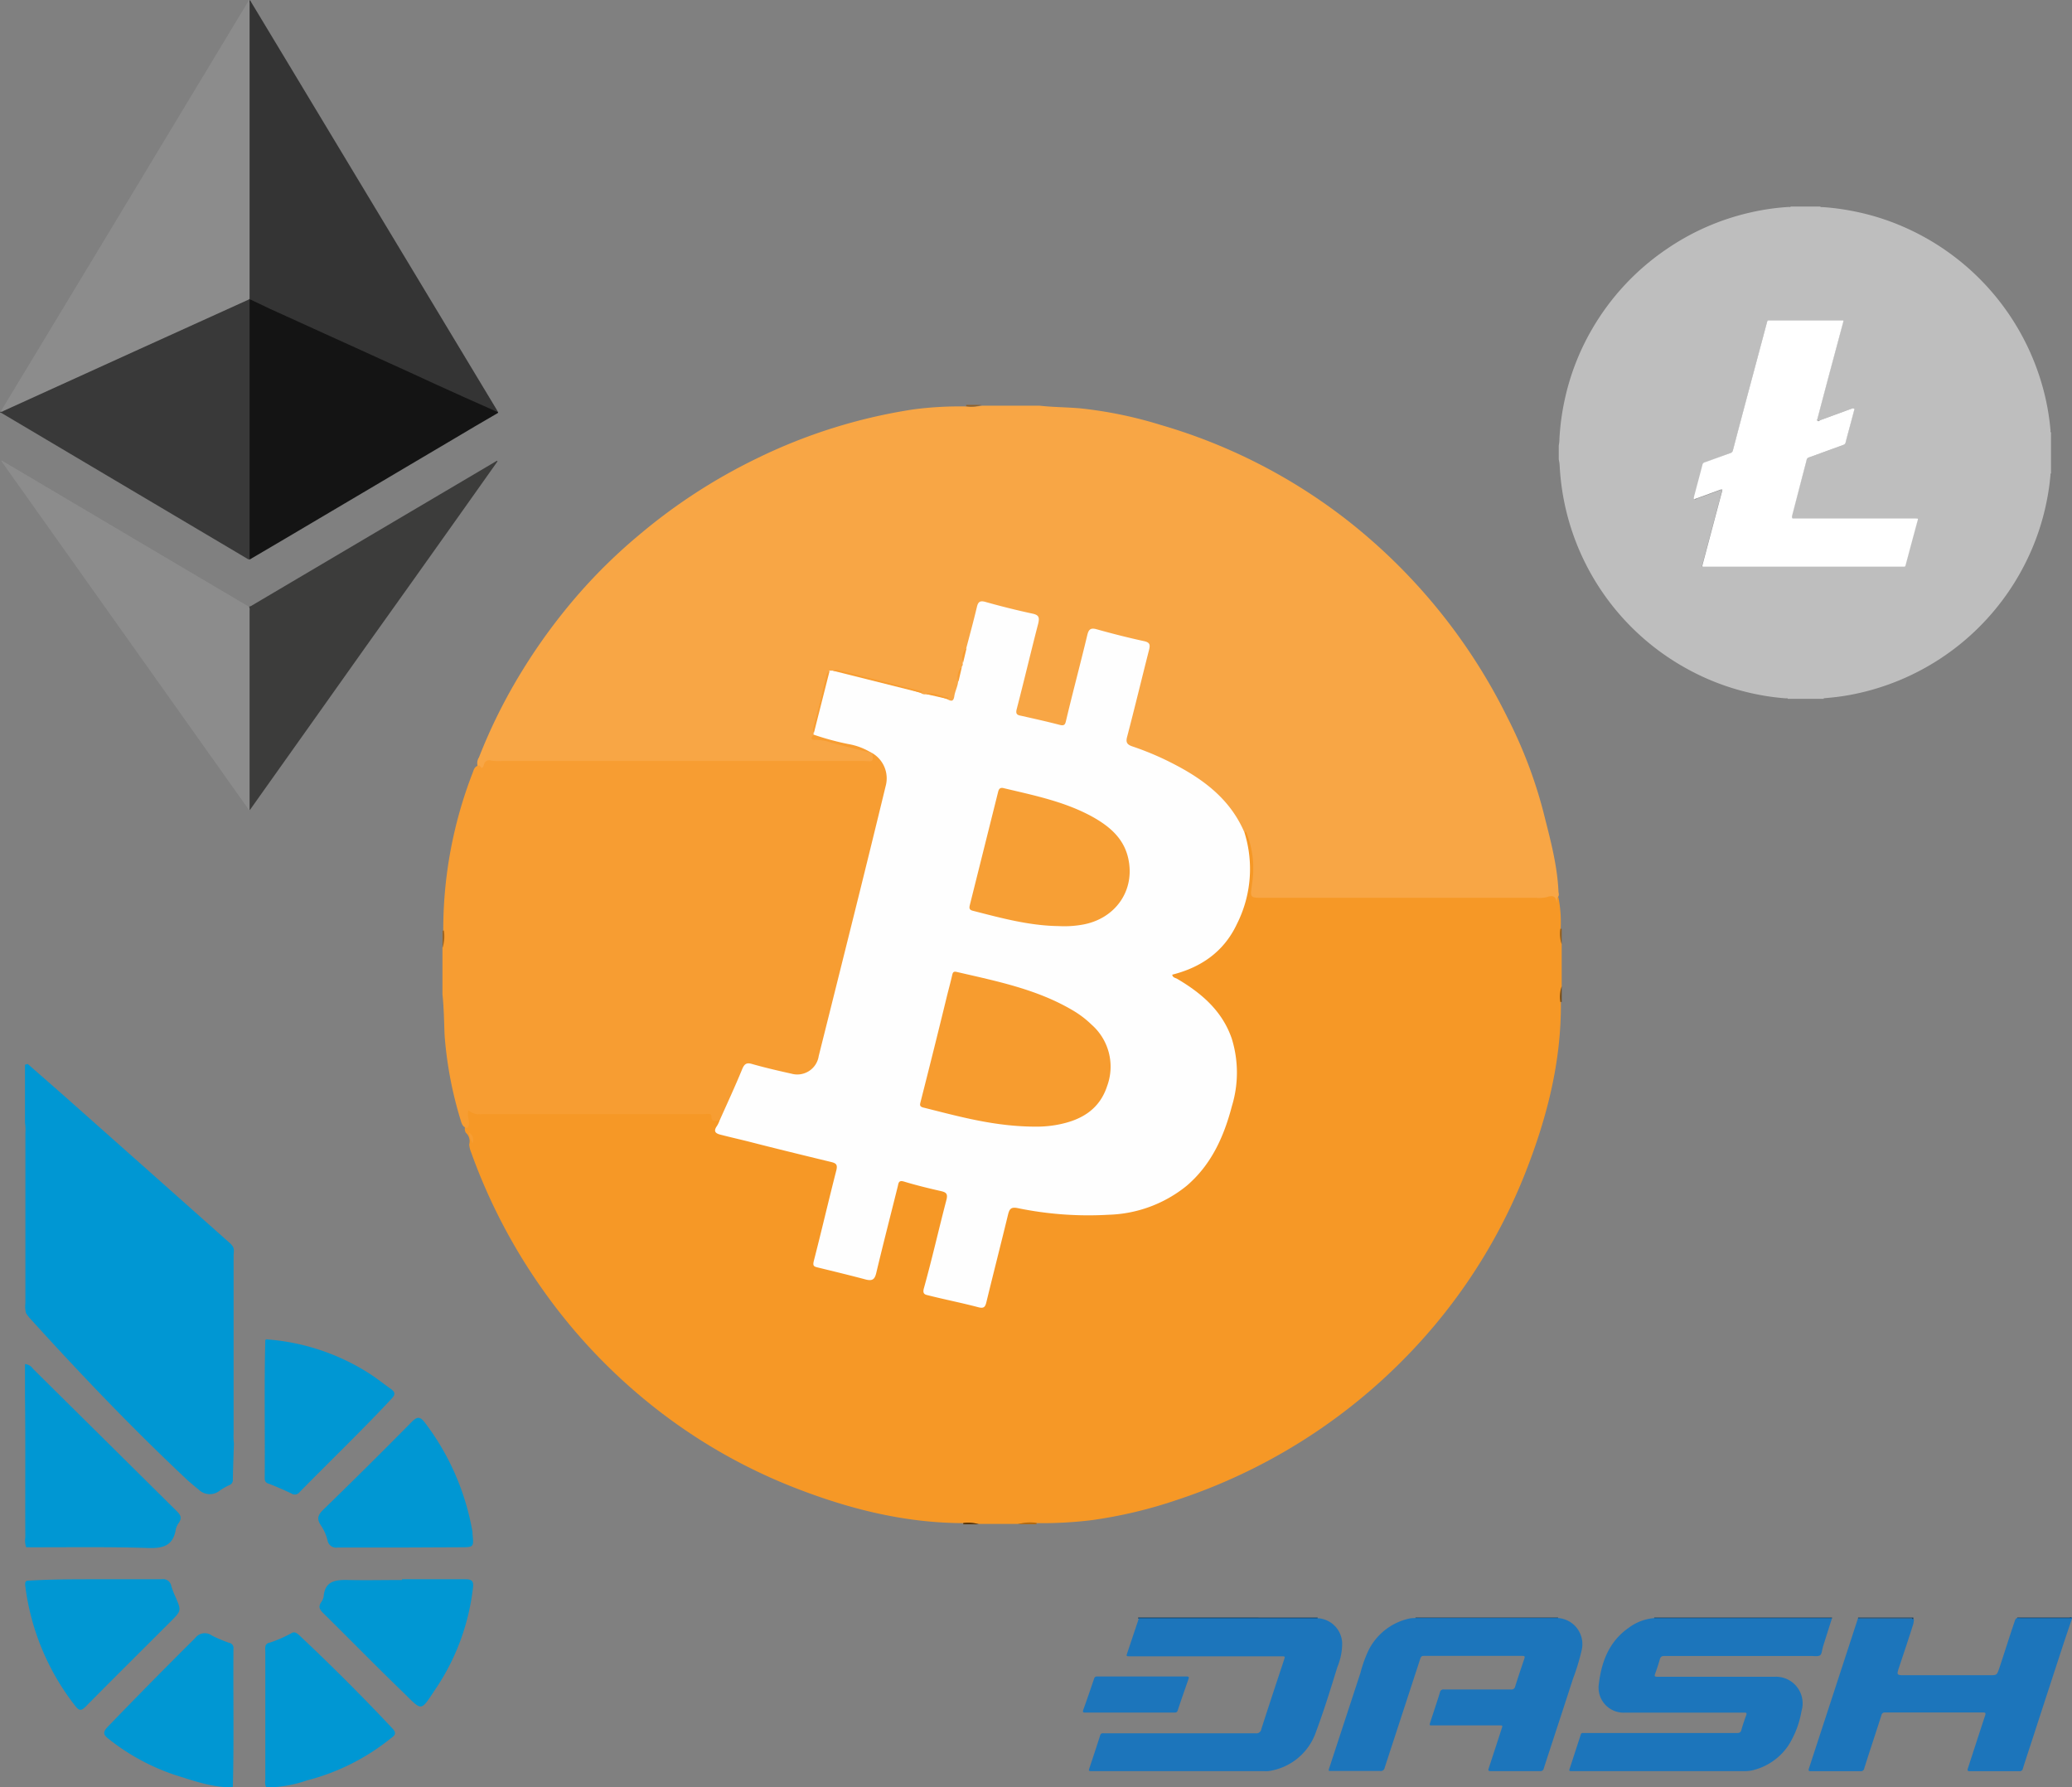 <svg id="Layer_1" data-name="Layer 1" xmlns="http://www.w3.org/2000/svg" viewBox="0 0 310.9 268.17"><rect x="0" y="0" width="310.9" height="268.17" fill="#808080" stroke="none"/><defs><style>.cls-1{fill:#f69826;}.cls-2{fill:#f8a645;}.cls-3{fill:#f79d32;}.cls-4{fill:#b16a13;}.cls-5{fill:#9e6521;}.cls-6{fill:#8e612b;}.cls-7{fill:#925e1e;}.cls-8{fill:#764c17;}.cls-9{fill:#5b3609;}.cls-10{fill:#fefefe;}.cls-11{fill:#f79c2f;}.cls-12{fill:#f79f35;}.cls-13{fill:#393939;}.cls-14{fill:#141414;}.cls-15{fill:#8c8c8c;}.cls-16{fill:#3c3c3b;}.cls-17{fill:#343434;}.cls-18{fill:#1c75bb;}.cls-19{fill:#0e3b5e;}.cls-20{fill:#bebebe;}.cls-21{fill:#fff;}.cls-22{fill:#0097d3;}</style></defs><title>666</title><path class="cls-1" d="M316.44,205.76v6.3a8.62,8.62,0,0,0-.12,2.23c.09,9-2.08,17.45-5.33,25.71a82.93,82.93,0,0,1-13.7,23,85.36,85.36,0,0,1-38.68,26.13,69,69,0,0,1-12.67,3,62,62,0,0,1-8.47.45,12.58,12.58,0,0,0-2.67.12H229a8.42,8.42,0,0,0-2.2-.12c-8.95,0-17.42-2.15-25.68-5.4a82.39,82.39,0,0,1-22.81-13.58,84.36,84.36,0,0,1-14.83-16.14A85.57,85.57,0,0,1,152.82,237a4.13,4.13,0,0,1-.31-1.24A1.7,1.7,0,0,0,152,234a1.25,1.25,0,0,1-.08-1,2.85,2.85,0,0,0,0-1.48c-.22-1,.18-1.33,1.12-1.08a9.5,9.5,0,0,0,2.43.18q15.76,0,31.52,0a3.46,3.46,0,0,1,3.11,1.16.72.72,0,0,1,.2.53c-.35,1.34.48,1.6,1.53,1.85,4.79,1.16,9.57,2.37,14.36,3.57,1.93.48,2.15.86,1.67,2.8-1,3.84-1.91,7.69-2.82,11.54-.34,1.44-.27,1.55,1.17,1.93q2.59.67,5.2,1.31c1.26.31,1.49.17,1.81-1.09,1-3.8,1.9-7.61,2.86-11.41.49-2,.82-2.15,2.77-1.67,1.28.31,2.56.63,3.84,1,1.94.5,2.16.86,1.69,2.78-.89,3.66-1.83,7.31-2.73,11-.08.34-.16.68-.24,1a.8.8,0,0,0,.62,1.07c2.1.58,4.21,1.11,6.33,1.57,1,.22,1.26-.44,1.46-1.24.92-3.73,1.86-7.46,2.79-11.19.08-.34.17-.68.27-1,.34-1.12.82-1.47,2-1.26a57.14,57.14,0,0,0,13.33,1c6.22-.35,11.44-2.63,14.94-8.09A27.13,27.13,0,0,0,267,226.93a13.84,13.84,0,0,0-2-9.71,17.45,17.45,0,0,0-5.74-5.36c-.13-.08-.27-.15-.4-.23-.48-.32-1.09-.6-1-1.29s.73-.75,1.22-.91a13.62,13.62,0,0,0,7.13-5.18,18.66,18.66,0,0,0,2.82-8.07,15.67,15.67,0,0,0-.45-6.22,1.5,1.5,0,0,1,0-1.24c.65-.61.91,0,1.1.42a8.11,8.11,0,0,1,.79,3.15,20.31,20.31,0,0,1-.05,4.85c-.14.6.17,1,.78,1.05a9.11,9.11,0,0,0,1.16,0h39.73a7.38,7.38,0,0,0,1.86-.09,1.82,1.82,0,0,1,2,.6,19.11,19.11,0,0,1,.34,4.61A10.35,10.35,0,0,0,316.44,205.76Z" transform="translate(-82.11 -64.05)"/><path class="cls-2" d="M315.76,198.73l-.08.8c-.07-1-.55-1.2-1.46-.88a5.09,5.09,0,0,1-1.62.11H271.8c-2.32,0-2.08,0-1.79-2.33a14.47,14.47,0,0,0-.91-7.54s-.07-.07-.08-.07l-.15.14c-.58.15-.76-.31-.93-.67-2.42-5-6.85-7.68-11.61-9.94-1.4-.67-2.86-1.2-4.31-1.77-1.19-.47-1.48-1-1.19-2.27.92-4,2-7.92,2.94-11.88.35-1.45.31-1.53-1.16-1.91-1.69-.44-3.39-.85-5.09-1.28-1.42-.36-1.54-.27-1.91,1.19-.93,3.69-1.83,7.39-2.78,11.08-.46,1.78-.85,2-2.65,1.59-1.43-.35-2.88-.63-4.31-1-1.61-.44-1.91-.86-1.5-2.5q1.32-5.32,2.66-10.63c.54-2.13.54-2.13-1.56-2.66-1.62-.41-3.25-.79-4.86-1.23-.88-.24-1.3.08-1.52.92a39.79,39.79,0,0,1-1.45,5.27,2.45,2.45,0,0,0-.66,2.3,1.57,1.57,0,0,1-.18.63,2.51,2.51,0,0,0-.42,2.41,6.63,6.63,0,0,1-.63,2.09c-.29.6-.69.93-1.37.57a5.48,5.48,0,0,0-3.4-.65,1.77,1.77,0,0,1-.81-.26,3.43,3.43,0,0,0-1.47-.66c-3.27-.8-6.53-1.64-9.8-2.44a2.11,2.11,0,0,0-1.58,0,1.44,1.44,0,0,0-.41.25,1.75,1.75,0,0,0-.61.82c-.56,2.31-1.19,4.61-1.7,6.93a1.36,1.36,0,0,0,.05.68,1.61,1.61,0,0,1,.07.31c.87.8,2,.77,3.06,1.07,1.8.53,3.69.72,5.37,1.64a2.56,2.56,0,0,1,.2.35c.16,1.27-.12,1.6-1.3,1.54-1.71-.08-3.42,0-5.13,0H157.84c-1,0-2.11-.14-3,.64a.64.64,0,0,1-.86-.05,1.62,1.62,0,0,1,0-1.76,81.14,81.14,0,0,1,6.49-13,86.17,86.17,0,0,1,8.63-11.7,80.21,80.21,0,0,1,8.92-8.68,84.37,84.37,0,0,1,17.53-11.41,81.23,81.23,0,0,1,23.58-7.41,53.3,53.3,0,0,1,8.12-.44,8.56,8.56,0,0,0,2.22-.12h8.63c2,.23,4.08.22,6.12.4a63,63,0,0,1,12.06,2.49,83.28,83.28,0,0,1,28,14.31,85.77,85.77,0,0,1,24,29.55,69.58,69.58,0,0,1,5.36,14c1,4,2.14,8,2.32,12.21C316,198.16,316.12,198.49,315.76,198.73Z" transform="translate(-82.11 -64.05)"/><path class="cls-3" d="M154.1,178.92c.39.71.54.1.63-.16a.8.8,0,0,1,1.07-.59,9.15,9.15,0,0,0,1.63.06h53.13c.43,0,.86,0,1.28,0,1.35.1,1.35.11,1.12-1.24.51-.3.89,0,1.24.31a4.82,4.82,0,0,1,1.34,4.91c-2,8.39-4.11,16.75-6.21,25.11-1.28,5.09-2.51,10.18-3.84,15.26a4,4,0,0,1-3.33,3.18,5.65,5.65,0,0,1-2.3-.27q-2.16-.47-4.3-1.07a1.37,1.37,0,0,0-1.9,1c-.74,1.92-1.65,3.77-2.45,5.67-.22.53-.4,1.13-1.15,1.13-.45-.14-1.24.41-1.2-.74,0-.43-.73-.27-1.12-.27H154.32a2.36,2.36,0,0,1-1.9-.56c-.38.95.45,1.86-.18,2.65-.68-.08-.85-.64-1-1.15a58.16,58.16,0,0,1-2.42-12.78c-.08-2-.1-4.09-.32-6.13v-7a11.61,11.61,0,0,0,.12-2.55A65.2,65.2,0,0,1,153,180.08C153.21,179.57,153.3,178.9,154.1,178.92Z" transform="translate(-82.11 -64.05)"/><path class="cls-4" d="M237.65,292.55a.51.51,0,0,0,0,.2h-2.8A6.07,6.07,0,0,1,237.65,292.55Z" transform="translate(-82.11 -64.05)"/><path class="cls-5" d="M148.51,203.66a.34.34,0,0,0,.2,0,5.56,5.56,0,0,1-.2,2.6Z" transform="translate(-82.11 -64.05)"/><path class="cls-6" d="M227.08,125a.88.88,0,0,0,0-.2h2.33A4.8,4.8,0,0,1,227.08,125Z" transform="translate(-82.11 -64.05)"/><path class="cls-7" d="M316.24,203.39a.31.31,0,0,0,.2,0v2.33A4.72,4.72,0,0,1,316.24,203.39Z" transform="translate(-82.11 -64.05)"/><path class="cls-8" d="M316.44,214.39a.43.43,0,0,0-.2,0,4.85,4.85,0,0,1,.2-2.36Z" transform="translate(-82.11 -64.05)"/><path class="cls-9" d="M226.64,292.76a.88.88,0,0,0,0-.21,5.13,5.13,0,0,1,2.35.21Z" transform="translate(-82.11 -64.05)"/><path class="cls-10" d="M190.07,232.2c1.15-2.58,2.34-5.14,3.41-7.75.35-.84.71-1,1.54-.74,1.94.55,3.89,1,5.87,1.44a3.25,3.25,0,0,0,4.07-2.67q2.8-11.16,5.58-22.33Q212.8,191.07,215,182a4.39,4.39,0,0,0-2.09-5l0,0a58.79,58.79,0,0,0-7.86-2.21c-.32-.09-.84,0-.86-.55l0-.25a84.52,84.52,0,0,1,2.35-9.32l.47,0a42.5,42.5,0,0,1,5.86,1.35,71.84,71.84,0,0,1,7.4,2,1,1,0,0,0,.74.2,10.47,10.47,0,0,1,3.23.74c.56.28.93.45,1.07-.49.1-.69.47-1.37.56-2.1a4.69,4.69,0,0,1,.53-2.27.57.57,0,0,0,.16-.53,4.77,4.77,0,0,1,.54-2.27c.54-2.06,1.1-4.11,1.59-6.17.18-.78.47-1,1.28-.77q3.54,1,7.12,1.77c.92.21,1,.58.81,1.45-1.11,4.28-2.12,8.58-3.23,12.85-.18.68,0,.9.6,1,2,.45,3.94.88,5.89,1.39.79.21.81-.27.94-.78,1-4.21,2.13-8.42,3.14-12.64.21-.9.48-1.2,1.44-.93,2.35.66,4.72,1.26,7.11,1.78.86.19.92.54.74,1.28-1.11,4.36-2.16,8.73-3.3,13.08-.22.83,0,1.15.76,1.42a43.44,43.44,0,0,1,6.41,2.74c4.5,2.34,8.38,5.34,10.44,10.19a18.34,18.34,0,0,1-1.12,13.7c-1.94,4.15-5.35,6.53-9.72,7.63.07.46.49.47.77.64,3.67,2.16,6.77,4.84,8.18,9a17.24,17.24,0,0,1,0,10.1c-1.2,4.58-3.09,8.79-6.8,11.95a19.47,19.47,0,0,1-11.69,4.33,52.54,52.54,0,0,1-13.67-1c-1-.2-1.22.16-1.43,1-1.06,4.37-2.18,8.73-3.24,13.1-.18.75-.39,1-1.24.77-2.46-.65-5-1.15-7.42-1.76-.47-.12-1-.15-.71-1.12,1.22-4.38,2.22-8.82,3.37-13.22.25-.95-.07-1.15-.87-1.33-1.85-.42-3.69-.87-5.5-1.42-.81-.24-.81.22-.93.72-1.08,4.34-2.2,8.67-3.23,13-.22.92-.55,1.21-1.48,1-2.44-.65-4.89-1.24-7.34-1.84-.59-.14-.72-.28-.54-1,1.16-4.5,2.2-9,3.36-13.52.23-.89,0-1.11-.79-1.3-4.13-1-8.24-2-12.36-3.06-1.36-.34-2.73-.65-4.09-1-.78-.18-1.29-.45-.66-1.34A4.24,4.24,0,0,0,190.07,232.2Z" transform="translate(-82.11 -64.05)"/><path class="cls-3" d="M153,235.61a4.6,4.6,0,0,1-.51-1.61A1.24,1.24,0,0,1,153,235.61Z" transform="translate(-82.11 -64.05)"/><path class="cls-3" d="M220.32,168l-13.25-3.32c.22,0,.46-.18.66-.13q6.3,1.58,12.58,3.19s.09,0,.11,0S220.4,167.94,220.32,168Z" transform="translate(-82.11 -64.05)"/><path class="cls-3" d="M204.21,174.28a40.29,40.29,0,0,0,5.2,1.41,9.63,9.63,0,0,1,3.52,1.35l-6.05-1.54a7.42,7.42,0,0,0-2.48-.45C203.71,175.11,203.78,174.67,204.21,174.28Z" transform="translate(-82.11 -64.05)"/><path class="cls-3" d="M206.59,164.71,204.24,174c-.25-.28-.13-.58-.06-.88q1-3.79,1.89-7.58A1.2,1.2,0,0,1,206.59,164.71Z" transform="translate(-82.11 -64.05)"/><path class="cls-3" d="M224.28,168.92l-3.23-.74c1.2-.39,2.21.39,3.33.52,0,0,.06.07.06.08Z" transform="translate(-82.11 -64.05)"/><path class="cls-3" d="M227.15,161.27l-.54,2.27A2.12,2.12,0,0,1,227.15,161.27Z" transform="translate(-82.11 -64.05)"/><path class="cls-3" d="M226.45,164.07l-.53,2.27A2.1,2.1,0,0,1,226.45,164.07Z" transform="translate(-82.11 -64.05)"/><path class="cls-11" d="M237.56,233.09c-6.21,0-11.56-1.53-16.93-2.87-.66-.17-.45-.55-.35-1q2-7.84,3.91-15.69c.26-1.05.55-2.1.79-3.16.09-.41.19-.61.69-.49,6,1.39,12.07,2.59,17.47,5.8a14.74,14.74,0,0,1,2.77,2.12,8.38,8.38,0,0,1,2.34,9.15c-1.16,3.61-3.95,5.19-7.45,5.85A17,17,0,0,1,237.56,233.09Z" transform="translate(-82.11 -64.05)"/><path class="cls-12" d="M241,203c-4.43-.05-8.67-1.21-12.92-2.3-.56-.14-.55-.43-.45-.85q2.13-8.52,4.25-17c.11-.44.3-.67.81-.55,4.53,1.08,9.12,2,13.25,4.25,2.55,1.41,4.74,3.19,5.44,6.2,1.14,4.9-1.94,9.25-7,10.06A15.42,15.42,0,0,1,241,203Z" transform="translate(-82.11 -64.05)"/><path class="cls-13" d="M82.11,125.88l.14-.08a53.58,53.58,0,0,1,5-2.4c1.77-.83,3.56-1.62,5.34-2.43l7.14-3.24,5.2-2.36,7.14-3.24,6.15-2.8,1-.45c.15-.07.31-.13.42.06a1.1,1.1,0,0,1,0,.13,2.56,2.56,0,0,1,.07.7q0,18.69,0,37.39a1.12,1.12,0,0,1-.2.84.79.79,0,0,1-.34-.15L97.64,135.09l-15.18-9a1.12,1.12,0,0,0-.34-.15Z" transform="translate(-82.11 -64.05)"/><path class="cls-14" d="M119.56,148c0-.24,0-.47,0-.71q0-18.79,0-37.59c0-.24,0-.47,0-.71s.31-.09.46,0c1,.45,2.07.93,3.1,1.4l7.14,3.24,6,2.74,7.14,3.24,6.09,2.77,6.22,2.83a4.72,4.72,0,0,1,1.06.61h.07V126l-3.43,2-3,1.78-7.36,4.35-4.66,2.76-8.29,4.9-5.24,3.1-5,2.94C119.78,147.9,119.67,147.95,119.56,148Z" transform="translate(-82.11 -64.05)"/><path class="cls-15" d="M119.56,185.6c-.15,0-.2-.18-.28-.29l-16.87-23.77-14.34-20.2-5.58-7.86a.82.82,0,0,1-.19-.32c.13,0,.22.07.31.12l19,11.25,17.82,10.53a.34.34,0,0,1,.26.36c0,.2,0,.4,0,.6q0,14.2,0,28.4A2.31,2.31,0,0,1,119.56,185.6Z" transform="translate(-82.11 -64.05)"/><path class="cls-16" d="M119.56,185.6c0-.21,0-.42,0-.63q0-14.64,0-29.29a1.26,1.26,0,0,0-.07-.62,1.07,1.07,0,0,0,.48-.2l21.65-12.79,14.77-8.72a1,1,0,0,1,.36-.17c0,.13-.07.2-.12.28l-5.23,7.38-7.14,10.05L137.05,161l-7.61,10.73-8.31,11.7-1.34,1.89A1,1,0,0,1,119.56,185.6Z" transform="translate(-82.11 -64.05)"/><path class="cls-15" d="M119.56,108.89a1.36,1.36,0,0,1-.45.25l-17,7.71-19.38,8.81c-.16.07-.31.23-.52.14L99.61,97l17-28.19,2.72-4.51c.06-.1.06-.28.25-.25a2.44,2.44,0,0,1,.18,1.08q0,4.67,0,9.34,0,16.67,0,33.33c0,.24,0,.47,0,.71S119.74,108.83,119.56,108.89Z" transform="translate(-82.11 -64.05)"/><path class="cls-17" d="M119.56,108.89c0-.19,0-.37,0-.56q0-21.92,0-43.83a1.6,1.6,0,0,1,0-.45,1.06,1.06,0,0,1,.26.36l5.27,8.74,10.37,17.22,6.75,11.2,10.14,16.83,4.26,7.07c.06.11.12.22.18.33a.7.7,0,0,1-.46-.12l-4.49-2-4.53-2.05L143.77,120l-4.66-2.12-3.67-1.67-4.52-2.05-3.67-1.67-4.56-2.07L120,109.14a1.1,1.1,0,0,0-.38-.14Z" transform="translate(-82.11 -64.05)"/><path class="cls-18" d="M393,306.93c-.44,1.31-.89,2.61-1.32,3.92Q389.34,318,387,325.21c-.46,1.4-.92,2.79-1.36,4.19a.47.47,0,0,1-.53.4q-3.7,0-7.39,0c-.4,0-.44-.11-.32-.47.86-2.62,1.7-5.25,2.57-7.87.13-.39.07-.47-.33-.47q-7.32,0-14.65,0a.5.5,0,0,0-.58.43c-.85,2.65-1.73,5.29-2.57,7.94a.51.51,0,0,1-.59.44q-3.7,0-7.39,0c-.35,0-.44-.07-.32-.42q2-6.12,4-12.24l3.36-10.29c.12-.09.26,0,.39,0h7.42c.18,0,.36,0,.51.11s0,.46,0,.67c-.71,2.27-1.47,4.52-2.22,6.77-.3.91-.23,1,.74,1h13c1,0,1-.05,1.34-1,.78-2.32,1.5-4.66,2.3-7,.1-.28.15-.61.56-.61h7.64a.93.93,0,0,1,.48,0Z" transform="translate(-82.11 -64.05)"/><path class="cls-19" d="M279.82,306.75v.08c0,.19-.2.2-.35.22a4.78,4.78,0,0,1-.59,0h-25c-.33,0-.7.1-1-.21v-.1Z" transform="translate(-82.11 -64.05)"/><path class="cls-19" d="M330.32,306.83v-.08H357v.09a.6.6,0,0,1-.47.21c-.19,0-.39,0-.58,0H331.29a5.21,5.21,0,0,1-.63,0C330.51,307,330.36,307,330.32,306.83Z" transform="translate(-82.11 -64.05)"/><path class="cls-19" d="M294.51,306.82a.13.13,0,0,1,0-.07H315.9a.22.22,0,0,0,0,.08c0,.19-.2.2-.35.22a4.4,4.4,0,0,1-.54,0H295.39a4.05,4.05,0,0,1-.54,0C294.7,307,294.55,307,294.51,306.82Z" transform="translate(-82.11 -64.05)"/><path class="cls-19" d="M369.2,306.75a.3.3,0,0,1-.08.28c-.07-.25-.28-.18-.45-.18h-7.76v-.1Z" transform="translate(-82.11 -64.05)"/><path class="cls-19" d="M384.79,306.82a.11.11,0,0,1,0-.07h7.85c.12,0,.28-.1.36.08h-7.69Z" transform="translate(-82.11 -64.05)"/><path class="cls-18" d="M330.32,306.83l.36,0H357l-1.38,4.36,0,.08c-.15.4-.13,1-.46,1.17s-.85.07-1.28.07q-11,0-22,0c-.42,0-.61.11-.72.52-.2.72-.44,1.44-.7,2.14-.13.37-.07.46.33.46h17.63a4,4,0,0,1,4,5.16,14.07,14.07,0,0,1-2,5.2,9,9,0,0,1-5.51,3.71,5.39,5.39,0,0,1-1.07.09h-26c-.22,0-.31-.07-.23-.29l1.7-5.22a.26.26,0,0,1,.3-.21h23.13c.37,0,.56-.08.66-.46.21-.75.46-1.49.73-2.22.12-.33,0-.38-.28-.38h-5c-4.3,0-8.6,0-12.9,0A3.75,3.75,0,0,1,322,316.8c.39-3.37,1.53-6.46,4.5-8.52A7.37,7.37,0,0,1,330.32,306.83Z" transform="translate(-82.11 -64.05)"/><path class="cls-18" d="M294.51,306.82l.63,0h20.54l.22,0a3.92,3.92,0,0,1,3.55,4.76,32.13,32.13,0,0,1-1.3,4.3c-1.45,4.5-2.94,9-4.39,13.47a.52.52,0,0,1-.59.44q-3.67,0-7.35,0c-.4,0-.44-.1-.32-.46.66-2,1.29-3.94,1.93-5.91.16-.49.16-.49-.34-.49h-10c-.52,0-.52,0-.36-.51.48-1.48,1-3,1.44-4.45a.51.51,0,0,1,.6-.43c3.35,0,6.7,0,10.05,0a.57.57,0,0,0,.65-.49c.44-1.39.9-2.77,1.37-4.15.12-.35,0-.4-.31-.4q-7.39,0-14.79,0c-.34,0-.43.16-.52.42q-2.67,8.18-5.34,16.35a.6.6,0,0,1-.69.5c-2.42,0-4.84,0-7.26,0-.51,0-.52,0-.35-.5l4.66-14.22a18.9,18.9,0,0,1,1.23-3.42,9,9,0,0,1,6.22-4.76A6.45,6.45,0,0,1,294.51,306.82Z" transform="translate(-82.11 -64.05)"/><path class="cls-18" d="M253,306.85h26.88a3.88,3.88,0,0,1,3.62,3.7,9.23,9.23,0,0,1-.72,3.62c-1,3.23-2,6.5-3.19,9.68a8.84,8.84,0,0,1-7.19,5.94,3.48,3.48,0,0,1-.58,0H245.83c-.3,0-.39-.05-.28-.38.56-1.68,1.12-3.36,1.64-5,.11-.36.35-.3.59-.3q11.36,0,22.73,0a.74.74,0,0,0,.86-.63c1.11-3.46,2.26-6.92,3.4-10.37.18-.54.18-.55-.39-.55H251.66c-.56,0-.57,0-.4-.52Z" transform="translate(-82.11 -64.05)"/><path class="cls-18" d="M251.61,321H245c-.35,0-.48,0-.34-.43.56-1.54,1.08-3.08,1.61-4.63a.42.42,0,0,1,.47-.35q6.71,0,13.42,0c.38,0,.37.13.27.42-.55,1.56-1.09,3.11-1.61,4.68-.09.28-.25.31-.5.31Z" transform="translate(-82.11 -64.05)"/><path class="cls-20" d="M316,133v-2.13a4.89,4.89,0,0,0,.1-1,36.67,36.67,0,0,1,.78-5.79,36.27,36.27,0,0,1,4.1-10.62,36.83,36.83,0,0,1,11.15-12,36.44,36.44,0,0,1,12.72-5.55,34.76,34.76,0,0,1,5.67-.81.54.54,0,0,0,.26,0s0,0,0-.06h4.49s0,.07,0,.08l.23,0a34.24,34.24,0,0,1,4.3.54,36.09,36.09,0,0,1,7.94,2.43,37,37,0,0,1,20.5,22.78,35.92,35.92,0,0,1,1.55,7.8.5.5,0,0,0,0,.23s0,0,.07,0v6.21s-.07,0-.08,0a1.25,1.25,0,0,0,0,.2,34.85,34.85,0,0,1-.58,4,36.34,36.34,0,0,1-3.2,9.26A37,37,0,0,1,361,168.05a33.72,33.72,0,0,1-4.4.69l-.76.07s-.14,0-.07.09h-5.44s.05,0,0-.07a.49.49,0,0,0-.23,0,35.11,35.11,0,0,1-4.67-.66,36.41,36.41,0,0,1-10.18-3.77A36.9,36.9,0,0,1,316.14,134,5.79,5.79,0,0,0,316,133Zm24.52,4.49a2.55,2.55,0,0,1-.13.59l-2.83,10.65c-.1.36-.09.36.27.36H367.6c.32,0,.32,0,.4-.3q.87-3.25,1.75-6.51c.14-.51.15-.46-.37-.46h-18.3c-.11,0-.16-.06-.14-.17s0-.11,0-.17l1.57-5.91c.22-.83.44-1.66.65-2.49a.48.48,0,0,1,.35-.39c.43-.14.85-.31,1.28-.46l3.89-1.42a.47.47,0,0,0,.33-.37c.36-1.39.74-2.78,1.11-4.17.07-.26.14-.51.2-.77s0-.2-.17-.17l-.11,0-4.88,1.79c-.12,0-.27.16-.36.09s0-.26,0-.38q.91-3.46,1.83-6.91l2-7.45c.09-.35.09-.35-.26-.35H347.64c-.31,0-.31,0-.39.31l-2.35,8.79q-1.38,5.2-2.76,10.4a.54.54,0,0,1-.39.42L338,133.44a.49.49,0,0,0-.37.37c-.41,1.59-.84,3.18-1.26,4.77,0,.12-.14.26,0,.36s.24,0,.35-.07l3.66-1.34C340.38,137.5,340.45,137.45,340.55,137.5Z" transform="translate(-82.11 -64.05)"/><path class="cls-21" d="M340.55,137.5c-.1,0-.17,0-.24,0l-3.66,1.34c-.12,0-.25.16-.35.07s0-.24,0-.36c.42-1.59.85-3.18,1.26-4.77a.49.49,0,0,1,.37-.37l3.81-1.38a.54.54,0,0,0,.39-.42q1.37-5.2,2.76-10.4l2.35-8.79c.08-.3.08-.31.39-.31H358.4c.35,0,.35,0,.26.35l-2,7.45q-.92,3.46-1.83,6.91c0,.12-.16.28,0,.38s.24,0,.36-.09l4.88-1.79.11,0c.15,0,.21,0,.17.17s-.13.51-.2.77c-.37,1.39-.75,2.78-1.11,4.17a.47.47,0,0,1-.33.37l-3.89,1.42c-.43.16-.85.32-1.28.46a.48.48,0,0,0-.35.39c-.21.83-.43,1.66-.65,2.49L351,141.48c0,.06,0,.11,0,.17s0,.17.14.17h18.3c.52,0,.51,0,.37.46q-.88,3.25-1.75,6.51c-.08.3-.08.3-.4.3H337.86c-.36,0-.36,0-.27-.36l2.83-10.65A2.55,2.55,0,0,0,340.55,137.5Z" transform="translate(-82.11 -64.05)"/><path class="cls-22" d="M117.21,280.63c-.06,1.81-.13,3.61-.16,5.42a.8.8,0,0,1-.54.83,8.59,8.59,0,0,0-1.44.83,2.38,2.38,0,0,1-3.17-.18c-.68-.56-1.37-1.11-2-1.72-8.15-7.67-15.87-15.76-23.38-24.05a8.21,8.21,0,0,1-.49-.66,3.67,3.67,0,0,1-.11-1.52q0-12.77,0-25.55a6.94,6.94,0,0,0-.06-1.53V223.8l.41-.11c2,1.75,4,3.49,6,5.26q12.24,10.86,24.46,21.73a2.4,2.4,0,0,1,.26.32c.33.46.17,1,.17,1.49q0,13.3,0,26.61A9.4,9.4,0,0,0,117.21,280.63Z" transform="translate(-82.11 -64.05)"/><path class="cls-22" d="M85.86,273.58v-4.87a1.66,1.66,0,0,1,1.22.73q10.81,10.7,21.61,21.4c.56.55.71,1,.27,1.67a2.69,2.69,0,0,0-.47,1c-.4,2.45-1.87,2.87-4.18,2.8-6.08-.2-12.18-.09-18.27-.11a3,3,0,0,1-.13-1.5C85.87,287.66,85.95,280.62,85.86,273.58Z" transform="translate(-82.11 -64.05)"/><path class="cls-22" d="M96.74,301c3.21,0,6.42,0,9.62,0a1.24,1.24,0,0,1,1.45,1,11.19,11.19,0,0,0,.59,1.55c.94,2.17.94,2.16-.67,3.78-4.24,4.24-8.5,8.46-12.71,12.72-.68.69-1,.77-1.64-.07a36.57,36.57,0,0,1-7.48-18c-.11-.9.33-.75.82-.79C90,301,93.4,301,96.74,301Z" transform="translate(-82.11 -64.05)"/><path class="cls-22" d="M142.26,296.24c-3.16,0-6.32,0-9.48,0a1.31,1.31,0,0,1-1.53-1.12,7.15,7.15,0,0,0-.95-2.14c-.69-1-.53-1.59.32-2.42q6.7-6.51,13.26-13.16c.83-.84,1.27-.84,2,.12a37.66,37.66,0,0,1,7.13,16.4c0,.09,0,.18,0,.28.2,2,.2,2-1.86,2Z" transform="translate(-82.11 -64.05)"/><path class="cls-22" d="M122,265a33.11,33.11,0,0,1,15,4.8c1.31.79,2.5,1.75,3.75,2.64.57.41.77.76.17,1.41-4.5,4.83-9.26,9.39-13.88,14.1a.89.89,0,0,1-1.2.18c-1.09-.51-2.2-1-3.3-1.43-.44-.12-.71-.31-.71-.85.06-6.91-.09-13.81.09-20.72C122,265.09,122,265.05,122,265Z" transform="translate(-82.11 -64.05)"/><path class="cls-22" d="M117,332.21c-3.07.06-5.91-1-8.77-1.89a32.72,32.72,0,0,1-9.83-5.37c-.8-.62-.89-1-.13-1.81q6.49-6.73,13.12-13.31a1.8,1.8,0,0,1,2.52-.38,21.74,21.74,0,0,0,2.55,1.08.78.78,0,0,1,.68.88c-.06,6.9.09,13.79-.09,20.69C117.09,332.12,117,332.17,117,332.21Z" transform="translate(-82.11 -64.05)"/><path class="cls-22" d="M122.63,310.5a19.68,19.68,0,0,0,3.16-1.38c.46-.32.84-.08,1.21.27q7.21,6.77,14,14c.82.87.11,1.18-.38,1.58a33.15,33.15,0,0,1-12.45,6.21,19,19,0,0,1-6.11,1.06,1.8,1.8,0,0,1-.14-1.08q0-9.61,0-19.22C121.92,311.33,121.74,310.64,122.63,310.5Z" transform="translate(-82.11 -64.05)"/><path class="cls-22" d="M142.44,301c3.16,0,6.33,0,9.49,0,1,0,1.27.29,1.15,1.25a34,34,0,0,1-5.47,15c-2.51,3.72-2,3.64-5.16.57-4-3.86-7.91-7.87-11.89-11.79-.51-.5-.68-.92-.29-1.54a2.16,2.16,0,0,0,.4-.88c.19-2.38,1.81-2.54,3.68-2.5,2.7.06,5.4,0,8.09,0Z" transform="translate(-82.11 -64.05)"/></svg>